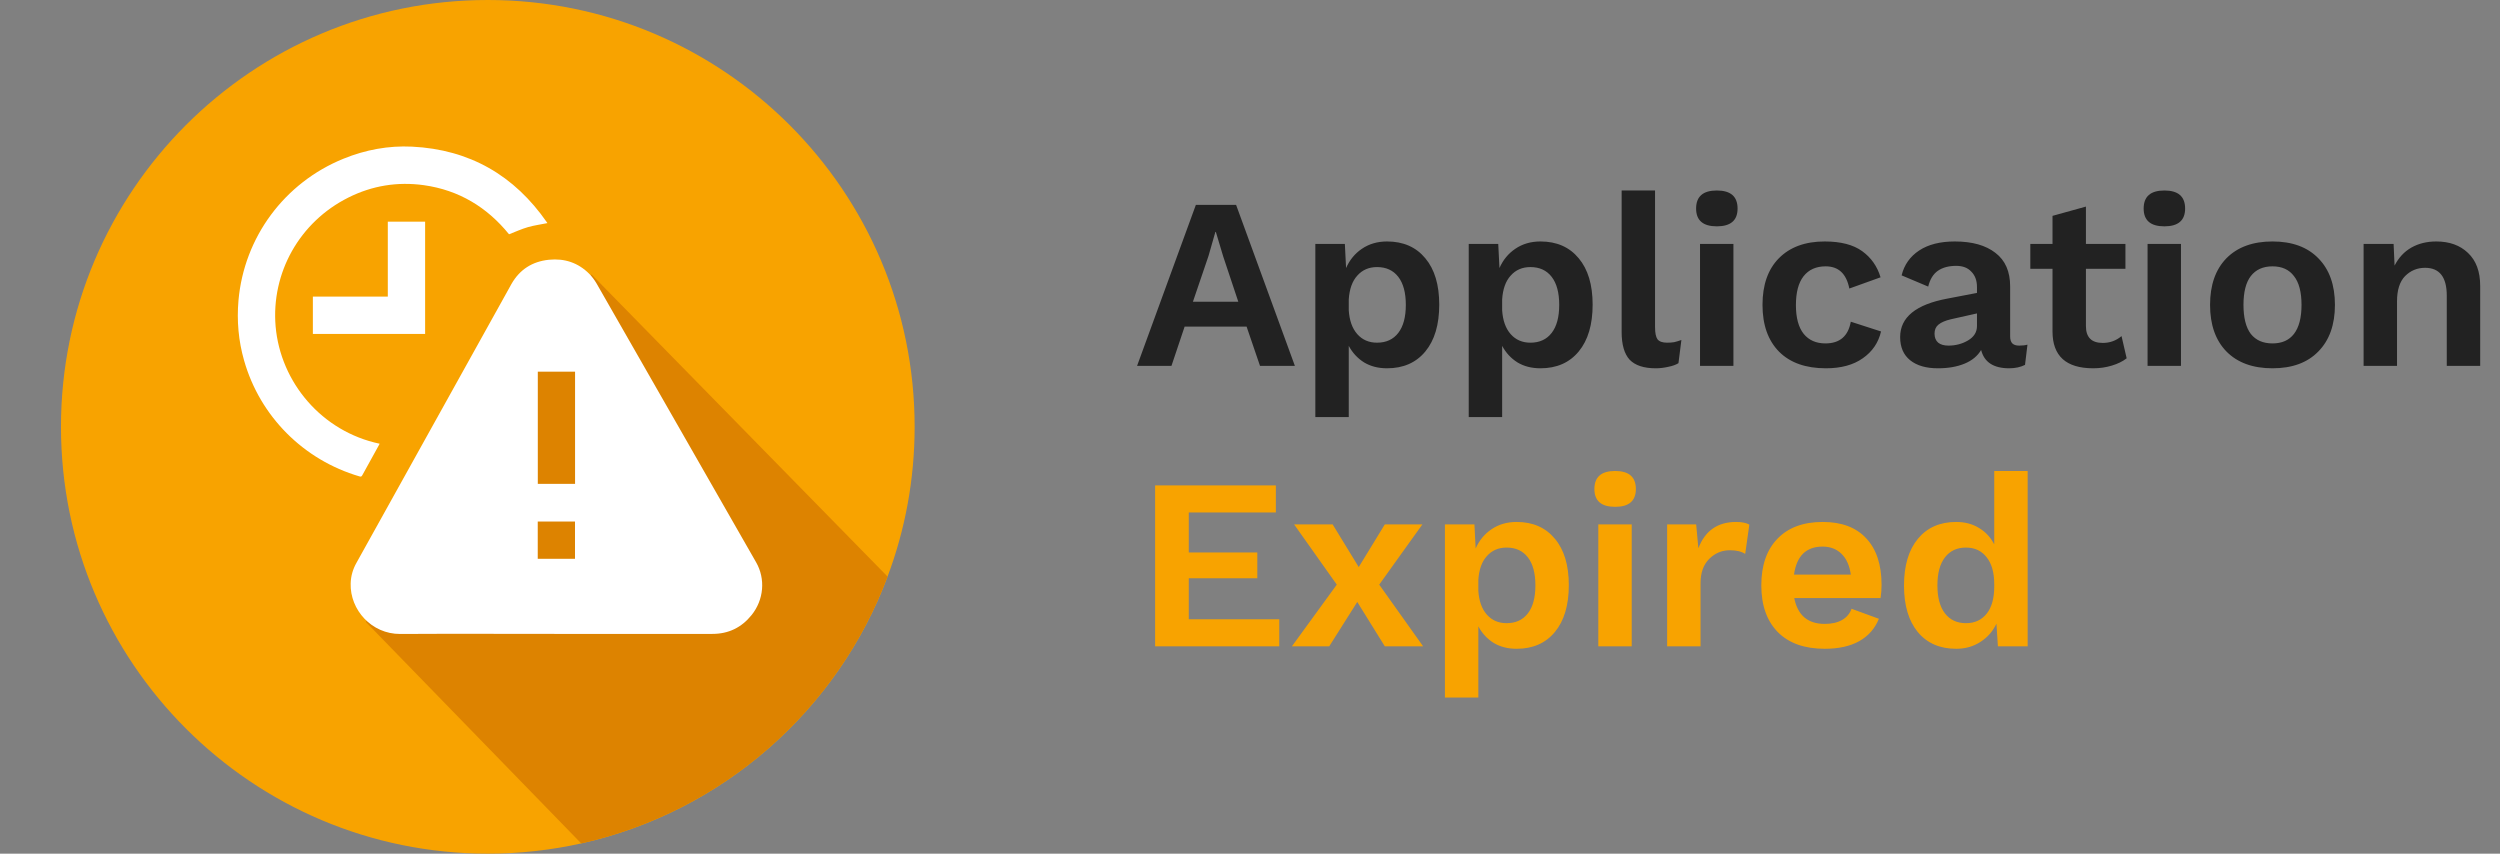 <svg width="205" height="70" viewBox="0 0 205 70" fill="none" xmlns="http://www.w3.org/2000/svg">
<rect x="0" y="0" width="205" height="70" fill="#808080" stroke="none"/>
<path d="M75 35C75 39.32 74.215 43.46 72.78 47.28C68.685 58.225 59.255 66.57 47.66 69.16C45.195 69.71 42.63 70 40 70C20.67 70 5 54.33 5 35C5 15.67 20.67 0 40 0C59.33 0 75 15.67 75 35Z" fill="#F8A300"/>
<path d="M72.78 47.28C68.685 58.225 59.255 66.57 47.66 69.16L30 51L48.5 22.5L72.78 47.28Z" fill="#DD8300"/>
<path d="M62 46.105C57.64 38.48 53.28 30.86 48.915 23.24C48.75 22.96 48.55 22.69 48.325 22.46C47.41 21.54 46.29 21.17 45.01 21.3C43.655 21.44 42.62 22.095 41.94 23.285C41.735 23.645 41.535 24.01 41.335 24.375C37.3 31.635 33.26 38.9 29.225 46.16C28.93 46.685 28.77 47.245 28.755 47.845C28.69 50.01 30.48 51.995 32.81 51.985C37.085 51.96 41.355 51.98 45.63 51.98C49.89 51.98 54.15 51.975 58.415 51.98C59.74 51.98 60.805 51.46 61.63 50.435C62.635 49.19 62.785 47.47 62 46.105ZM47.15 45.82H44.095V42.765H47.15V45.82ZM47.155 39.675H44.1V30.475H47.155V39.675Z" fill="white"/>
<path d="M31.13 36.385C31.1 36.445 31.08 36.49 31.055 36.53C30.605 37.345 30.15 38.16 29.705 38.975C29.645 39.08 29.595 39.1 29.48 39.065C24.89 37.72 21.32 34.145 20.015 29.56C19.555 27.95 19.41 26.305 19.555 24.635C20.015 19.45 23.325 14.98 28.165 13.015C29.97 12.28 31.85 11.93 33.79 12.025C38.505 12.26 42.175 14.375 44.855 18.245C44.87 18.265 44.88 18.29 44.885 18.295C44.355 18.405 43.81 18.475 43.29 18.625C42.77 18.775 42.27 19.005 41.74 19.21C39.95 17 37.64 15.59 34.76 15.185C32.595 14.885 30.52 15.22 28.565 16.2C24.565 18.2 22.23 22.365 22.6 26.76C23 31.36 26.395 35.39 31.13 36.385Z" fill="white"/>
<path d="M31.8 24.32C31.8 22.255 31.8 20.22 31.8 18.175C32.825 18.175 33.835 18.175 34.86 18.175C34.86 21.24 34.86 24.305 34.86 27.38C31.795 27.38 28.73 27.38 25.655 27.38C25.655 26.36 25.655 25.35 25.655 24.32C27.695 24.32 29.735 24.32 31.8 24.32Z" fill="white"/>
<path d="M102.22 26.78H97.14L96.06 30H93.24L98.06 16.8H101.36L106.18 30H103.32L102.22 26.78ZM101.54 24.74L100.3 21.02L99.7 19.02H99.66L99.1 20.98L97.82 24.74H101.54ZM113.738 19.8C115.071 19.8 116.118 20.26 116.878 21.18C117.638 22.087 118.018 23.353 118.018 24.98C118.018 26.62 117.638 27.9 116.878 28.82C116.118 29.74 115.071 30.2 113.738 30.2C113.018 30.2 112.391 30.04 111.858 29.72C111.325 29.387 110.905 28.933 110.598 28.36V34.2H107.858V20H110.278L110.378 21.98C110.671 21.313 111.105 20.787 111.678 20.4C112.265 20 112.951 19.8 113.738 19.8ZM112.918 28.1C113.665 28.1 114.245 27.833 114.658 27.3C115.071 26.767 115.278 26 115.278 25C115.278 24 115.071 23.233 114.658 22.7C114.245 22.167 113.665 21.9 112.918 21.9C112.251 21.9 111.711 22.133 111.298 22.6C110.885 23.053 110.651 23.707 110.598 24.56V25.44C110.651 26.28 110.885 26.933 111.298 27.4C111.711 27.867 112.251 28.1 112.918 28.1ZM126.316 19.8C127.649 19.8 128.696 20.26 129.456 21.18C130.216 22.087 130.596 23.353 130.596 24.98C130.596 26.62 130.216 27.9 129.456 28.82C128.696 29.74 127.649 30.2 126.316 30.2C125.596 30.2 124.969 30.04 124.436 29.72C123.903 29.387 123.483 28.933 123.176 28.36V34.2H120.436V20H122.856L122.956 21.98C123.249 21.313 123.683 20.787 124.256 20.4C124.843 20 125.529 19.8 126.316 19.8ZM125.496 28.1C126.243 28.1 126.823 27.833 127.236 27.3C127.649 26.767 127.856 26 127.856 25C127.856 24 127.649 23.233 127.236 22.7C126.823 22.167 126.243 21.9 125.496 21.9C124.829 21.9 124.289 22.133 123.876 22.6C123.463 23.053 123.229 23.707 123.176 24.56V25.44C123.229 26.28 123.463 26.933 123.876 27.4C124.289 27.867 124.829 28.1 125.496 28.1ZM135.714 26.82C135.714 27.3 135.781 27.633 135.914 27.82C136.061 28.007 136.321 28.1 136.694 28.1C136.921 28.1 137.114 28.087 137.274 28.06C137.448 28.02 137.648 27.96 137.874 27.88L137.634 29.78C137.421 29.913 137.141 30.013 136.794 30.08C136.448 30.16 136.108 30.2 135.774 30.2C134.801 30.2 134.088 29.967 133.634 29.5C133.194 29.02 132.974 28.26 132.974 27.22V15.62H135.714V26.82ZM140.781 18.56C139.648 18.56 139.081 18.073 139.081 17.1C139.081 16.113 139.648 15.62 140.781 15.62C141.914 15.62 142.481 16.113 142.481 17.1C142.481 18.073 141.914 18.56 140.781 18.56ZM142.141 30H139.401V20H142.141V30ZM149.625 19.8C150.945 19.8 151.972 20.067 152.705 20.6C153.439 21.133 153.939 21.847 154.205 22.74L151.645 23.66C151.405 22.447 150.759 21.84 149.705 21.84C148.919 21.84 148.312 22.113 147.885 22.66C147.472 23.193 147.265 23.98 147.265 25.02C147.265 26.06 147.479 26.847 147.905 27.38C148.332 27.9 148.925 28.16 149.685 28.16C150.859 28.16 151.552 27.567 151.765 26.38L154.245 27.18C154.032 28.1 153.532 28.833 152.745 29.38C151.972 29.927 150.965 30.2 149.725 30.2C148.072 30.2 146.792 29.747 145.885 28.84C144.979 27.92 144.525 26.64 144.525 25C144.525 23.36 144.972 22.087 145.865 21.18C146.772 20.26 148.025 19.8 149.625 19.8ZM165.572 28.34C165.852 28.34 166.079 28.313 166.252 28.26L166.052 29.92C165.679 30.107 165.246 30.2 164.752 30.2C163.472 30.2 162.706 29.7 162.452 28.7C162.159 29.193 161.706 29.567 161.092 29.82C160.479 30.073 159.752 30.2 158.912 30.2C157.939 30.2 157.179 29.98 156.632 29.54C156.086 29.1 155.812 28.467 155.812 27.64C155.812 26.013 157.112 24.96 159.712 24.48L162.112 24.02V23.54C162.112 23.007 161.959 22.587 161.652 22.28C161.359 21.96 160.946 21.8 160.412 21.8C159.799 21.8 159.299 21.933 158.912 22.2C158.526 22.467 158.259 22.9 158.112 23.5L155.932 22.58C156.146 21.713 156.626 21.033 157.372 20.54C158.119 20.047 159.092 19.8 160.292 19.8C161.719 19.8 162.832 20.113 163.632 20.74C164.432 21.353 164.832 22.267 164.832 23.48V27.58C164.832 27.847 164.892 28.04 165.012 28.16C165.132 28.28 165.319 28.34 165.572 28.34ZM159.772 28.34C160.359 28.34 160.892 28.2 161.372 27.92C161.866 27.627 162.112 27.233 162.112 26.74V25.7L159.972 26.18C159.519 26.287 159.179 26.433 158.952 26.62C158.739 26.793 158.632 27.04 158.632 27.36C158.632 27.68 158.732 27.927 158.932 28.1C159.132 28.26 159.412 28.34 159.772 28.34ZM174.386 29.38C174.066 29.633 173.659 29.833 173.166 29.98C172.686 30.127 172.179 30.2 171.646 30.2C169.419 30.2 168.306 29.193 168.306 27.18V22.04H166.486V20H168.306V17.7L171.046 16.94V20H174.286V22.04H171.046V26.74C171.046 27.66 171.506 28.12 172.426 28.12C173.013 28.12 173.526 27.933 173.966 27.56L174.386 29.38ZM177.48 18.56C176.347 18.56 175.78 18.073 175.78 17.1C175.78 16.113 176.347 15.62 177.48 15.62C178.613 15.62 179.18 16.113 179.18 17.1C179.18 18.073 178.613 18.56 177.48 18.56ZM178.84 30H176.1V20H178.84V30ZM186.345 19.8C187.958 19.8 189.211 20.26 190.105 21.18C191.011 22.1 191.465 23.373 191.465 25C191.465 26.627 191.011 27.9 190.105 28.82C189.211 29.74 187.958 30.2 186.345 30.2C184.731 30.2 183.471 29.74 182.565 28.82C181.671 27.9 181.225 26.627 181.225 25C181.225 23.373 181.671 22.1 182.565 21.18C183.471 20.26 184.731 19.8 186.345 19.8ZM186.345 21.84C185.571 21.84 184.978 22.107 184.565 22.64C184.165 23.16 183.965 23.947 183.965 25C183.965 26.053 184.165 26.847 184.565 27.38C184.978 27.9 185.571 28.16 186.345 28.16C187.118 28.16 187.705 27.9 188.105 27.38C188.518 26.847 188.725 26.053 188.725 25C188.725 23.947 188.518 23.16 188.105 22.64C187.705 22.107 187.118 21.84 186.345 21.84ZM199.775 19.8C200.855 19.8 201.722 20.113 202.375 20.74C203.042 21.367 203.375 22.267 203.375 23.44V30H200.635V24.24C200.635 22.72 200.042 21.96 198.855 21.96C198.215 21.96 197.668 22.187 197.215 22.64C196.775 23.093 196.555 23.787 196.555 24.72V30H193.815V20H196.275L196.355 21.78C196.688 21.127 197.148 20.633 197.735 20.3C198.322 19.967 199.002 19.8 199.775 19.8Z" fill="#222222"/>
<path d="M104.9 50.78V53H94.72V39.8H104.62V42.02H97.48V45.3H103.1V47.42H97.48V50.78H104.9ZM113.556 53L111.296 49.36L108.996 53H105.936L109.616 47.94L106.116 43H109.276L111.416 46.5L113.556 43H116.636L113.096 47.94L116.696 53H113.556ZM124.363 42.8C125.696 42.8 126.743 43.26 127.503 44.18C128.263 45.087 128.643 46.353 128.643 47.98C128.643 49.62 128.263 50.9 127.503 51.82C126.743 52.74 125.696 53.2 124.363 53.2C123.643 53.2 123.016 53.04 122.483 52.72C121.95 52.387 121.53 51.933 121.223 51.36V57.2H118.483V43H120.903L121.003 44.98C121.296 44.313 121.73 43.787 122.303 43.4C122.89 43 123.576 42.8 124.363 42.8ZM123.543 51.1C124.29 51.1 124.87 50.833 125.283 50.3C125.696 49.767 125.903 49 125.903 48C125.903 47 125.696 46.233 125.283 45.7C124.87 45.167 124.29 44.9 123.543 44.9C122.876 44.9 122.336 45.133 121.923 45.6C121.51 46.053 121.276 46.707 121.223 47.56V48.44C121.276 49.28 121.51 49.933 121.923 50.4C122.336 50.867 122.876 51.1 123.543 51.1ZM132.441 41.56C131.308 41.56 130.741 41.073 130.741 40.1C130.741 39.113 131.308 38.62 132.441 38.62C133.574 38.62 134.141 39.113 134.141 40.1C134.141 41.073 133.574 41.56 132.441 41.56ZM133.801 53H131.061V43H133.801V53ZM142.366 42.8C142.832 42.8 143.192 42.873 143.446 43.02L143.106 45.42C142.799 45.22 142.379 45.12 141.846 45.12C141.192 45.12 140.626 45.36 140.146 45.84C139.679 46.307 139.446 46.967 139.446 47.82V53H136.706V43H139.086L139.266 44.96C139.812 43.52 140.846 42.8 142.366 42.8ZM154.288 47.96C154.288 48.333 154.261 48.693 154.208 49.04H147.128C147.408 50.453 148.241 51.16 149.628 51.16C150.201 51.16 150.674 51.053 151.048 50.84C151.421 50.627 151.681 50.32 151.828 49.92L154.068 50.74C153.748 51.54 153.208 52.153 152.448 52.58C151.701 52.993 150.761 53.2 149.628 53.2C147.974 53.2 146.694 52.747 145.788 51.84C144.881 50.92 144.428 49.64 144.428 48C144.428 46.36 144.868 45.087 145.748 44.18C146.628 43.26 147.868 42.8 149.468 42.8C151.014 42.8 152.201 43.247 153.028 44.14C153.868 45.033 154.288 46.307 154.288 47.96ZM149.448 44.82C148.781 44.82 148.248 45.013 147.848 45.4C147.461 45.787 147.214 46.36 147.108 47.12H151.768C151.661 46.373 151.408 45.807 151.008 45.42C150.608 45.02 150.088 44.82 149.448 44.82ZM166.268 38.62V53H163.828L163.708 51.14C163.415 51.767 162.975 52.267 162.388 52.64C161.815 53.013 161.155 53.2 160.408 53.2C159.075 53.2 158.028 52.747 157.268 51.84C156.508 50.92 156.128 49.647 156.128 48.02C156.128 46.38 156.508 45.1 157.268 44.18C158.028 43.26 159.075 42.8 160.408 42.8C161.128 42.8 161.755 42.967 162.288 43.3C162.822 43.62 163.235 44.067 163.528 44.64V38.62H166.268ZM161.208 51.1C161.928 51.1 162.495 50.84 162.908 50.32C163.322 49.8 163.528 49.06 163.528 48.1V47.9C163.528 46.953 163.322 46.22 162.908 45.7C162.495 45.167 161.928 44.9 161.208 44.9C160.475 44.9 159.902 45.167 159.488 45.7C159.075 46.233 158.868 47 158.868 48C158.868 49 159.075 49.767 159.488 50.3C159.902 50.833 160.475 51.1 161.208 51.1Z" fill="#F8A300"/>
</svg>
